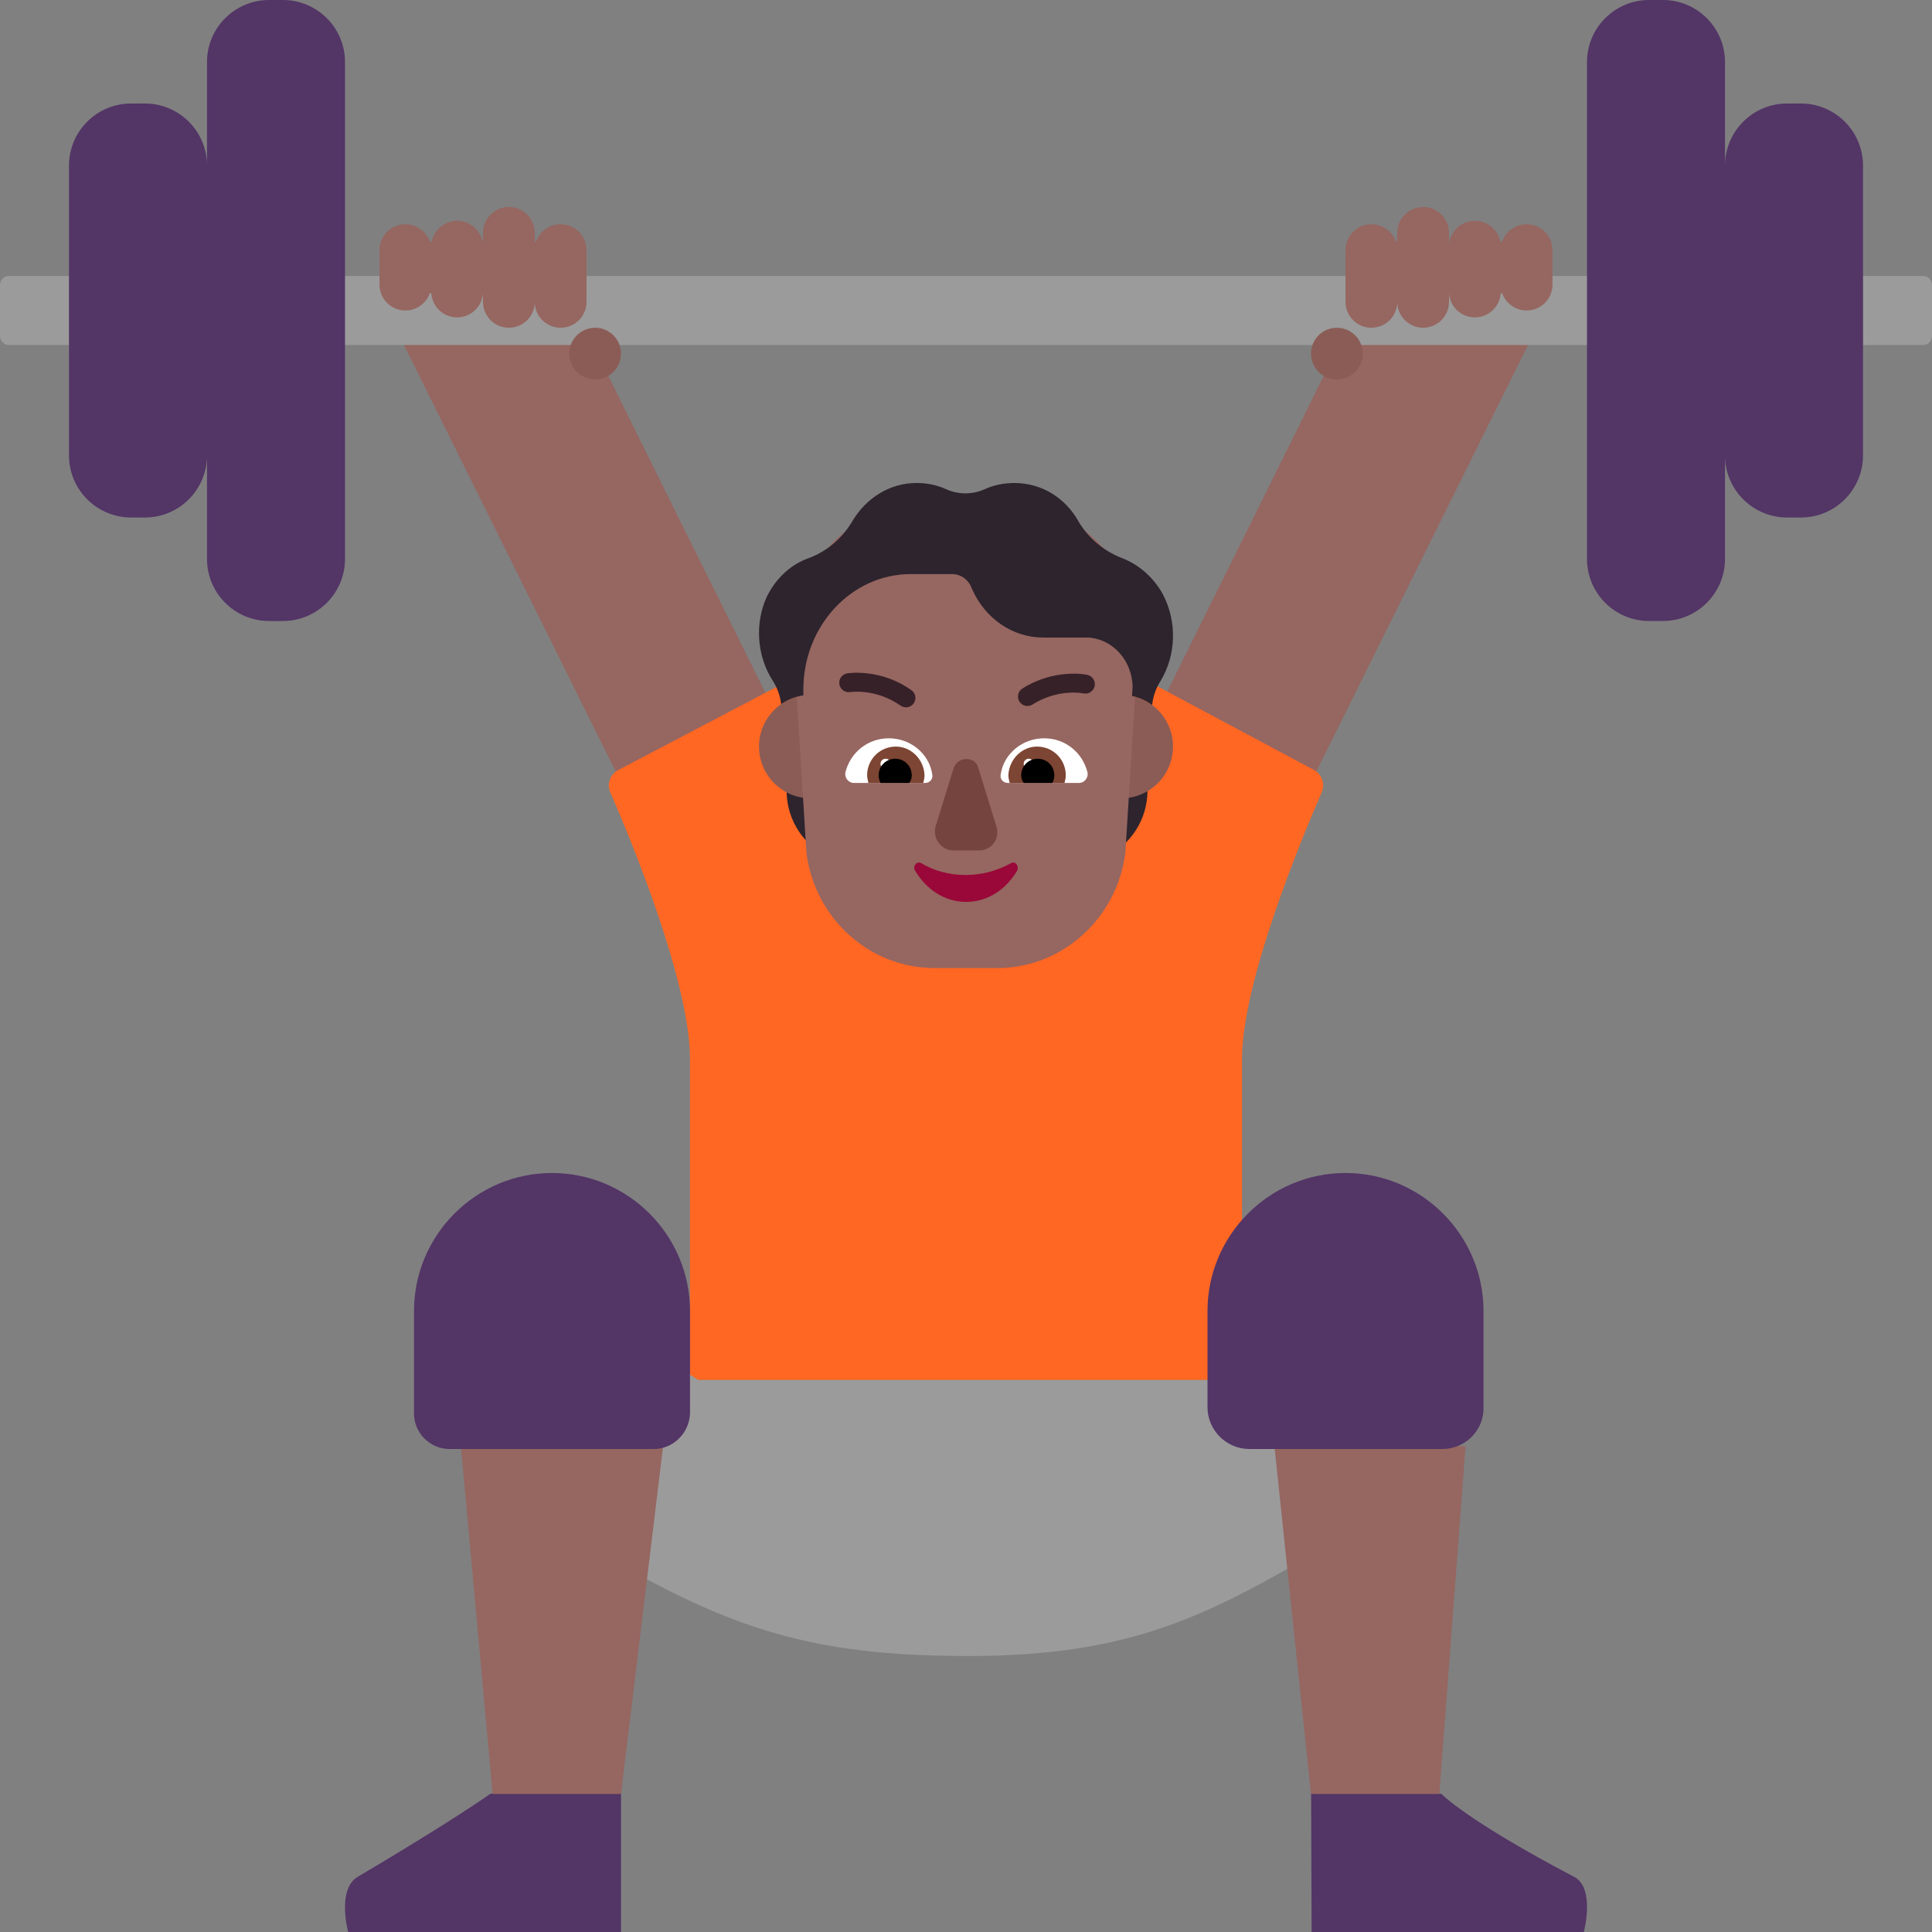 <svg viewBox="2 2 28 28" xmlns="http://www.w3.org/2000/svg">
<rect x="2" y="2" width="28" height="28" fill="#808080" stroke="none"/>
<path d="M11 30V27.5L9.102 28C9.102 28 8.572 28.38 7.185 29.2C6.878 29.38 7.046 30 7.046 30H11Z" fill="#533566"/>
<path d="M21.009 30L21 27.5L22.892 28C22.892 28 23.251 28.38 24.812 29.2C25.124 29.36 24.954 30 24.954 30H21.009Z" fill="#533566"/>
<path d="M14.5 14.878L12.323 16L7.861 7.013C7.607 6.497 7.803 6.348 8.3 6.089L8.545 6.03C8.056 6.278 10.858 7.539 10.097 6L14.5 14.878Z" fill="#966661"/>
<path d="M17.5 14.878L19.677 16L24.139 7.013C24.393 6.497 24.197 6.348 23.7 6.089L23.455 6.03C23.944 6.278 21.142 7.539 21.903 6L17.5 14.878Z" fill="#966661"/>
<path d="M21.155 13.483C21.208 13.362 21.159 13.222 21.043 13.159L18.5 11.8L18 14L18.04 14.07C17.45 13.7 16.75 13.47 16 13.47C15.26 13.47 14.57 13.69 13.98 14.06L14.01 14L13.55 11.8L10.96 13.16C10.842 13.222 10.792 13.363 10.845 13.485C11.138 14.155 12 16.229 12 17.35V22H20V17.35C20 16.228 20.864 14.152 21.155 13.483Z" fill="#FF6723"/>
<path d="M13.4 13C13.53 13.09 13.68 13.15 13.85 13.15L13.9 13.87C13.93 14.08 13.98 14.27 14.07 14.45C13.67 14.29 13.4 13.9 13.4 13.46V13Z" fill="#2D242D"/>
<path d="M18 14.43C18.08 14.26 18.13 14.07 18.16 13.87L18.21 13.15C18.36 13.14 18.51 13.09 18.63 13V13.46C18.63 13.88 18.38 14.26 18 14.43Z" fill="#2D242D"/>
<path d="M14.5 12.82C14.5 13.234 14.164 13.57 13.75 13.57C13.336 13.57 13 13.234 13 12.82C13 12.406 13.336 12.07 13.75 12.07C14.164 12.07 14.5 12.406 14.5 12.82Z" fill="#8B5C56"/>
<path d="M19 12.82C19 13.234 18.664 13.57 18.25 13.57C17.836 13.57 17.5 13.234 17.5 12.82C17.5 12.406 17.836 12.07 18.25 12.07C18.664 12.07 19 12.406 19 12.82Z" fill="#8B5C56"/>
<path d="M16.53 9.28H15.466C14.277 9.28 13.378 10.3 13.514 11.566L13.688 14.367C13.813 15.317 14.606 16.03 15.544 16.03H15.998H16.453C17.39 16.03 18.183 15.317 18.309 14.367L18.483 11.566C18.638 10.349 17.719 9.28 16.53 9.28Z" fill="#966661"/>
<path d="M15.993 14.681C15.753 14.681 15.54 14.621 15.353 14.511C15.291 14.471 15.219 14.551 15.264 14.621C15.424 14.891 15.691 15.071 16.002 15.071C16.313 15.071 16.58 14.891 16.74 14.621C16.775 14.551 16.713 14.471 16.651 14.511C16.446 14.621 16.233 14.681 15.993 14.681Z" fill="#990838"/>
<path d="M15.82 13.135L15.56 13.975C15.51 14.145 15.64 14.325 15.81 14.325H16.19C16.37 14.325 16.5 14.155 16.44 13.975L16.18 13.135C16.14 12.955 15.88 12.955 15.82 13.135Z" fill="#75443E"/>
<path d="M14.253 13.19C14.327 12.903 14.577 12.7 14.882 12.7C15.196 12.7 15.464 12.922 15.51 13.217C15.528 13.291 15.473 13.347 15.408 13.347H14.373C14.299 13.347 14.235 13.273 14.253 13.19Z" fill="white"/>
<path d="M17.76 13.19C17.686 12.903 17.437 12.7 17.132 12.7C16.818 12.7 16.55 12.922 16.504 13.217C16.485 13.291 16.541 13.347 16.605 13.347H17.64C17.714 13.347 17.779 13.273 17.76 13.19Z" fill="white"/>
<path d="M14.567 13.236C14.567 13.005 14.752 12.82 14.983 12.82C15.205 12.82 15.39 13.005 15.399 13.236C15.399 13.273 15.39 13.31 15.38 13.347H14.586C14.577 13.31 14.567 13.273 14.567 13.236Z" fill="#7D4533"/>
<path d="M17.446 13.236C17.446 13.005 17.261 12.82 17.03 12.82C16.808 12.82 16.624 13.005 16.614 13.236C16.614 13.273 16.624 13.31 16.633 13.347L17.428 13.347C17.437 13.31 17.446 13.273 17.446 13.236Z" fill="#7D4533"/>
<path d="M14.908 13.069C14.908 13.11 14.876 13.143 14.835 13.143C14.794 13.143 14.761 13.11 14.761 13.069C14.761 13.028 14.794 12.996 14.835 12.996C14.876 12.996 14.908 13.028 14.908 13.069Z" fill="white"/>
<path d="M16.983 13.069C16.983 13.11 16.95 13.143 16.91 13.143C16.869 13.143 16.836 13.11 16.836 13.069C16.836 13.029 16.869 12.996 16.91 12.996C16.95 12.996 16.983 13.029 16.983 13.069Z" fill="white"/>
<path d="M14.974 12.996C15.113 12.996 15.214 13.107 15.214 13.236C15.214 13.273 15.205 13.31 15.177 13.347H14.761C14.743 13.31 14.734 13.273 14.734 13.236C14.734 13.097 14.845 12.996 14.974 12.996Z" fill="black"/>
<path d="M17.04 12.996C16.901 12.996 16.8 13.107 16.8 13.236C16.8 13.273 16.809 13.31 16.837 13.347H17.252C17.271 13.31 17.28 13.273 17.28 13.236C17.28 13.098 17.169 12.996 17.04 12.996Z" fill="black"/>
<path d="M14.322 12.03L14.324 12.03L14.334 12.028C14.343 12.027 14.358 12.026 14.378 12.025C14.418 12.023 14.475 12.024 14.545 12.032C14.684 12.049 14.868 12.098 15.051 12.226C15.113 12.27 15.198 12.255 15.242 12.194C15.286 12.132 15.271 12.046 15.209 12.003C14.981 11.841 14.751 11.78 14.578 11.76C14.491 11.749 14.418 11.749 14.366 11.751C14.34 11.752 14.319 11.754 14.304 11.756C14.296 11.757 14.29 11.757 14.286 11.758L14.28 11.759L14.279 11.759L14.277 11.759C14.203 11.772 14.152 11.842 14.165 11.917C14.177 11.992 14.248 12.042 14.322 12.03Z" fill="#372128"/>
<path d="M17.864 11.944C17.88 11.87 17.833 11.797 17.759 11.781L17.758 11.78L17.756 11.78L17.751 11.779C17.747 11.778 17.741 11.777 17.733 11.776C17.718 11.774 17.698 11.771 17.672 11.768C17.62 11.763 17.548 11.76 17.461 11.767C17.288 11.779 17.055 11.829 16.817 11.979C16.753 12.019 16.734 12.103 16.774 12.168C16.814 12.232 16.899 12.251 16.963 12.211C17.155 12.09 17.342 12.05 17.481 12.04C17.551 12.035 17.608 12.038 17.646 12.041L17.701 12.049C17.775 12.065 17.848 12.018 17.864 11.944Z" fill="#372128"/>
<path d="M23.05 20L19.93 22H19.88H12.17H12.12L9 20L9.45 23.17L10 24.1C12.26 25.45 13.39 26 16.02 26C18.65 26 19.74 25.3 22 23.94L22.5 23.01L23.05 20Z" fill="#9B9B9B"/>
<path d="M9.14 28L8.68 22.96H11.61L11 28H9.14Z" fill="#966661"/>
<path d="M21 28L20.47 22.96H23.24L22.86 28H21Z" fill="#966661"/>
<path d="M18.852 10.61C18.713 10.36 18.498 10.18 18.265 10.09C18.005 9.99 17.781 9.81 17.632 9.56C17.445 9.22 17.101 9 16.7 9C16.551 9 16.401 9.03 16.271 9.09C16.094 9.17 15.889 9.17 15.712 9.09C15.581 9.03 15.442 9 15.283 9C14.892 9 14.556 9.22 14.361 9.54C14.211 9.8 13.988 9.99 13.717 10.09C13.466 10.18 13.252 10.37 13.112 10.65C12.935 11.04 12.972 11.51 13.196 11.86C13.264 11.965 13.307 12.084 13.321 12.205C13.415 12.139 13.524 12.095 13.643 12.078V11.99C13.643 11.07 14.342 10.32 15.199 10.32H15.796C15.926 10.32 16.038 10.4 16.085 10.53C16.271 10.96 16.672 11.24 17.119 11.24H17.771C18.126 11.26 18.405 11.57 18.415 11.95L18.406 12.086C18.514 12.109 18.613 12.155 18.698 12.218C18.71 12.092 18.754 11.969 18.825 11.86C19.039 11.5 19.067 11.02 18.852 10.61Z" fill="#2D242D"/>
<path d="M2 6.13C2 6.058 2.058 6 2.13 6H3V7H2.13C2.058 7 2 6.942 2 6.87V6.13Z" fill="#9B9B9B"/>
<path d="M26 6H6V7H26V6Z" fill="#9B9B9B"/>
<path d="M29.87 6C29.942 6 30 6.058 30 6.13V6.87C30 6.942 29.942 7 29.87 7H29V6H29.87Z" fill="#9B9B9B"/>
<path d="M8.515 23H11.475C11.758 23 11.99 22.768 12 22.485V21C12 19.899 11.101 19 10 19C8.899 19 8 19.899 8 21V22.485C8 22.768 8.232 23 8.515 23Z" fill="#533566"/>
<path d="M20.106 23H22.904C23.237 23 23.51 22.727 23.5 22.394V21C23.5 19.899 22.601 19 21.5 19C20.399 19 19.5 19.899 19.5 21V22.394C19.5 22.727 19.773 23 20.106 23Z" fill="#533566"/>
<path d="M9.75 5.375C9.75 5.168 9.582 5 9.375 5C9.168 5 9 5.168 9 5.375V5.5H8.993C8.958 5.329 8.806 5.2 8.625 5.2C8.444 5.2 8.292 5.329 8.257 5.5H8.229C8.177 5.354 8.038 5.25 7.875 5.25C7.668 5.25 7.5 5.418 7.5 5.625V6.125C7.5 6.332 7.668 6.5 7.875 6.5C8.038 6.5 8.177 6.396 8.229 6.25H8.251C8.264 6.445 8.426 6.6 8.625 6.6C8.824 6.6 8.986 6.445 8.999 6.25L9 6.375C9 6.582 9.168 6.75 9.375 6.75C9.582 6.75 9.75 6.582 9.75 6.375C9.75 6.582 9.918 6.75 10.125 6.75C10.332 6.75 10.5 6.582 10.5 6.375V5.625C10.5 5.418 10.332 5.25 10.125 5.25C9.962 5.25 9.823 5.354 9.771 5.5H9.75V5.375Z" fill="#966661"/>
<path d="M22.25 5.375C22.25 5.168 22.418 5 22.625 5C22.832 5 23 5.168 23 5.375V5.5H23.008C23.042 5.329 23.194 5.2 23.375 5.2C23.556 5.2 23.708 5.329 23.742 5.5H23.771C23.823 5.354 23.962 5.25 24.125 5.25C24.332 5.25 24.5 5.418 24.5 5.625V6.125C24.5 6.332 24.332 6.5 24.125 6.5C23.962 6.5 23.823 6.396 23.771 6.25H23.749C23.736 6.445 23.574 6.6 23.375 6.6C23.176 6.6 23.014 6.445 23.001 6.25L23 6.375C23 6.582 22.832 6.75 22.625 6.75C22.418 6.75 22.25 6.582 22.25 6.375C22.25 6.582 22.082 6.75 21.875 6.75C21.668 6.75 21.5 6.582 21.5 6.375V5.625C21.5 5.418 21.668 5.25 21.875 5.25C22.038 5.25 22.177 5.354 22.229 5.5H22.25V5.375Z" fill="#966661"/>
<path d="M10.625 7.5C10.418 7.5 10.25 7.332 10.25 7.125C10.25 6.918 10.418 6.75 10.625 6.75C10.832 6.75 11 6.918 11 7.125C11 7.332 10.832 7.5 10.625 7.5Z" fill="#8B5C56"/>
<path d="M21.375 7.5C21.582 7.5 21.75 7.332 21.75 7.125C21.75 6.918 21.582 6.75 21.375 6.75C21.168 6.75 21 6.918 21 7.125C21 7.332 21.168 7.5 21.375 7.5Z" fill="#8B5C56"/>
<path d="M5.9 2C5.403 2 5 2.403 5 2.9V4.4C5 3.903 4.597 3.5 4.1 3.5H3.9C3.403 3.5 3 3.903 3 4.4V8.6C3 9.097 3.403 9.5 3.9 9.5H4.1C4.597 9.5 5 9.097 5 8.6V10.1C5 10.597 5.403 11 5.9 11H6.1C6.597 11 7 10.597 7 10.1V2.9C7 2.403 6.597 2 6.1 2H5.9Z" fill="#533566"/>
<path d="M25.9 2C25.403 2 25 2.403 25 2.9V10.1C25 10.597 25.403 11 25.9 11H26.1C26.597 11 27 10.597 27 10.1V8.6C27 9.097 27.403 9.5 27.9 9.5H28.1C28.597 9.5 29 9.097 29 8.6V4.4C29 3.903 28.597 3.5 28.1 3.5H27.9C27.403 3.5 27 3.903 27 4.4V2.9C27 2.403 26.597 2 26.1 2H25.9Z" fill="#533566"/>
</svg>
